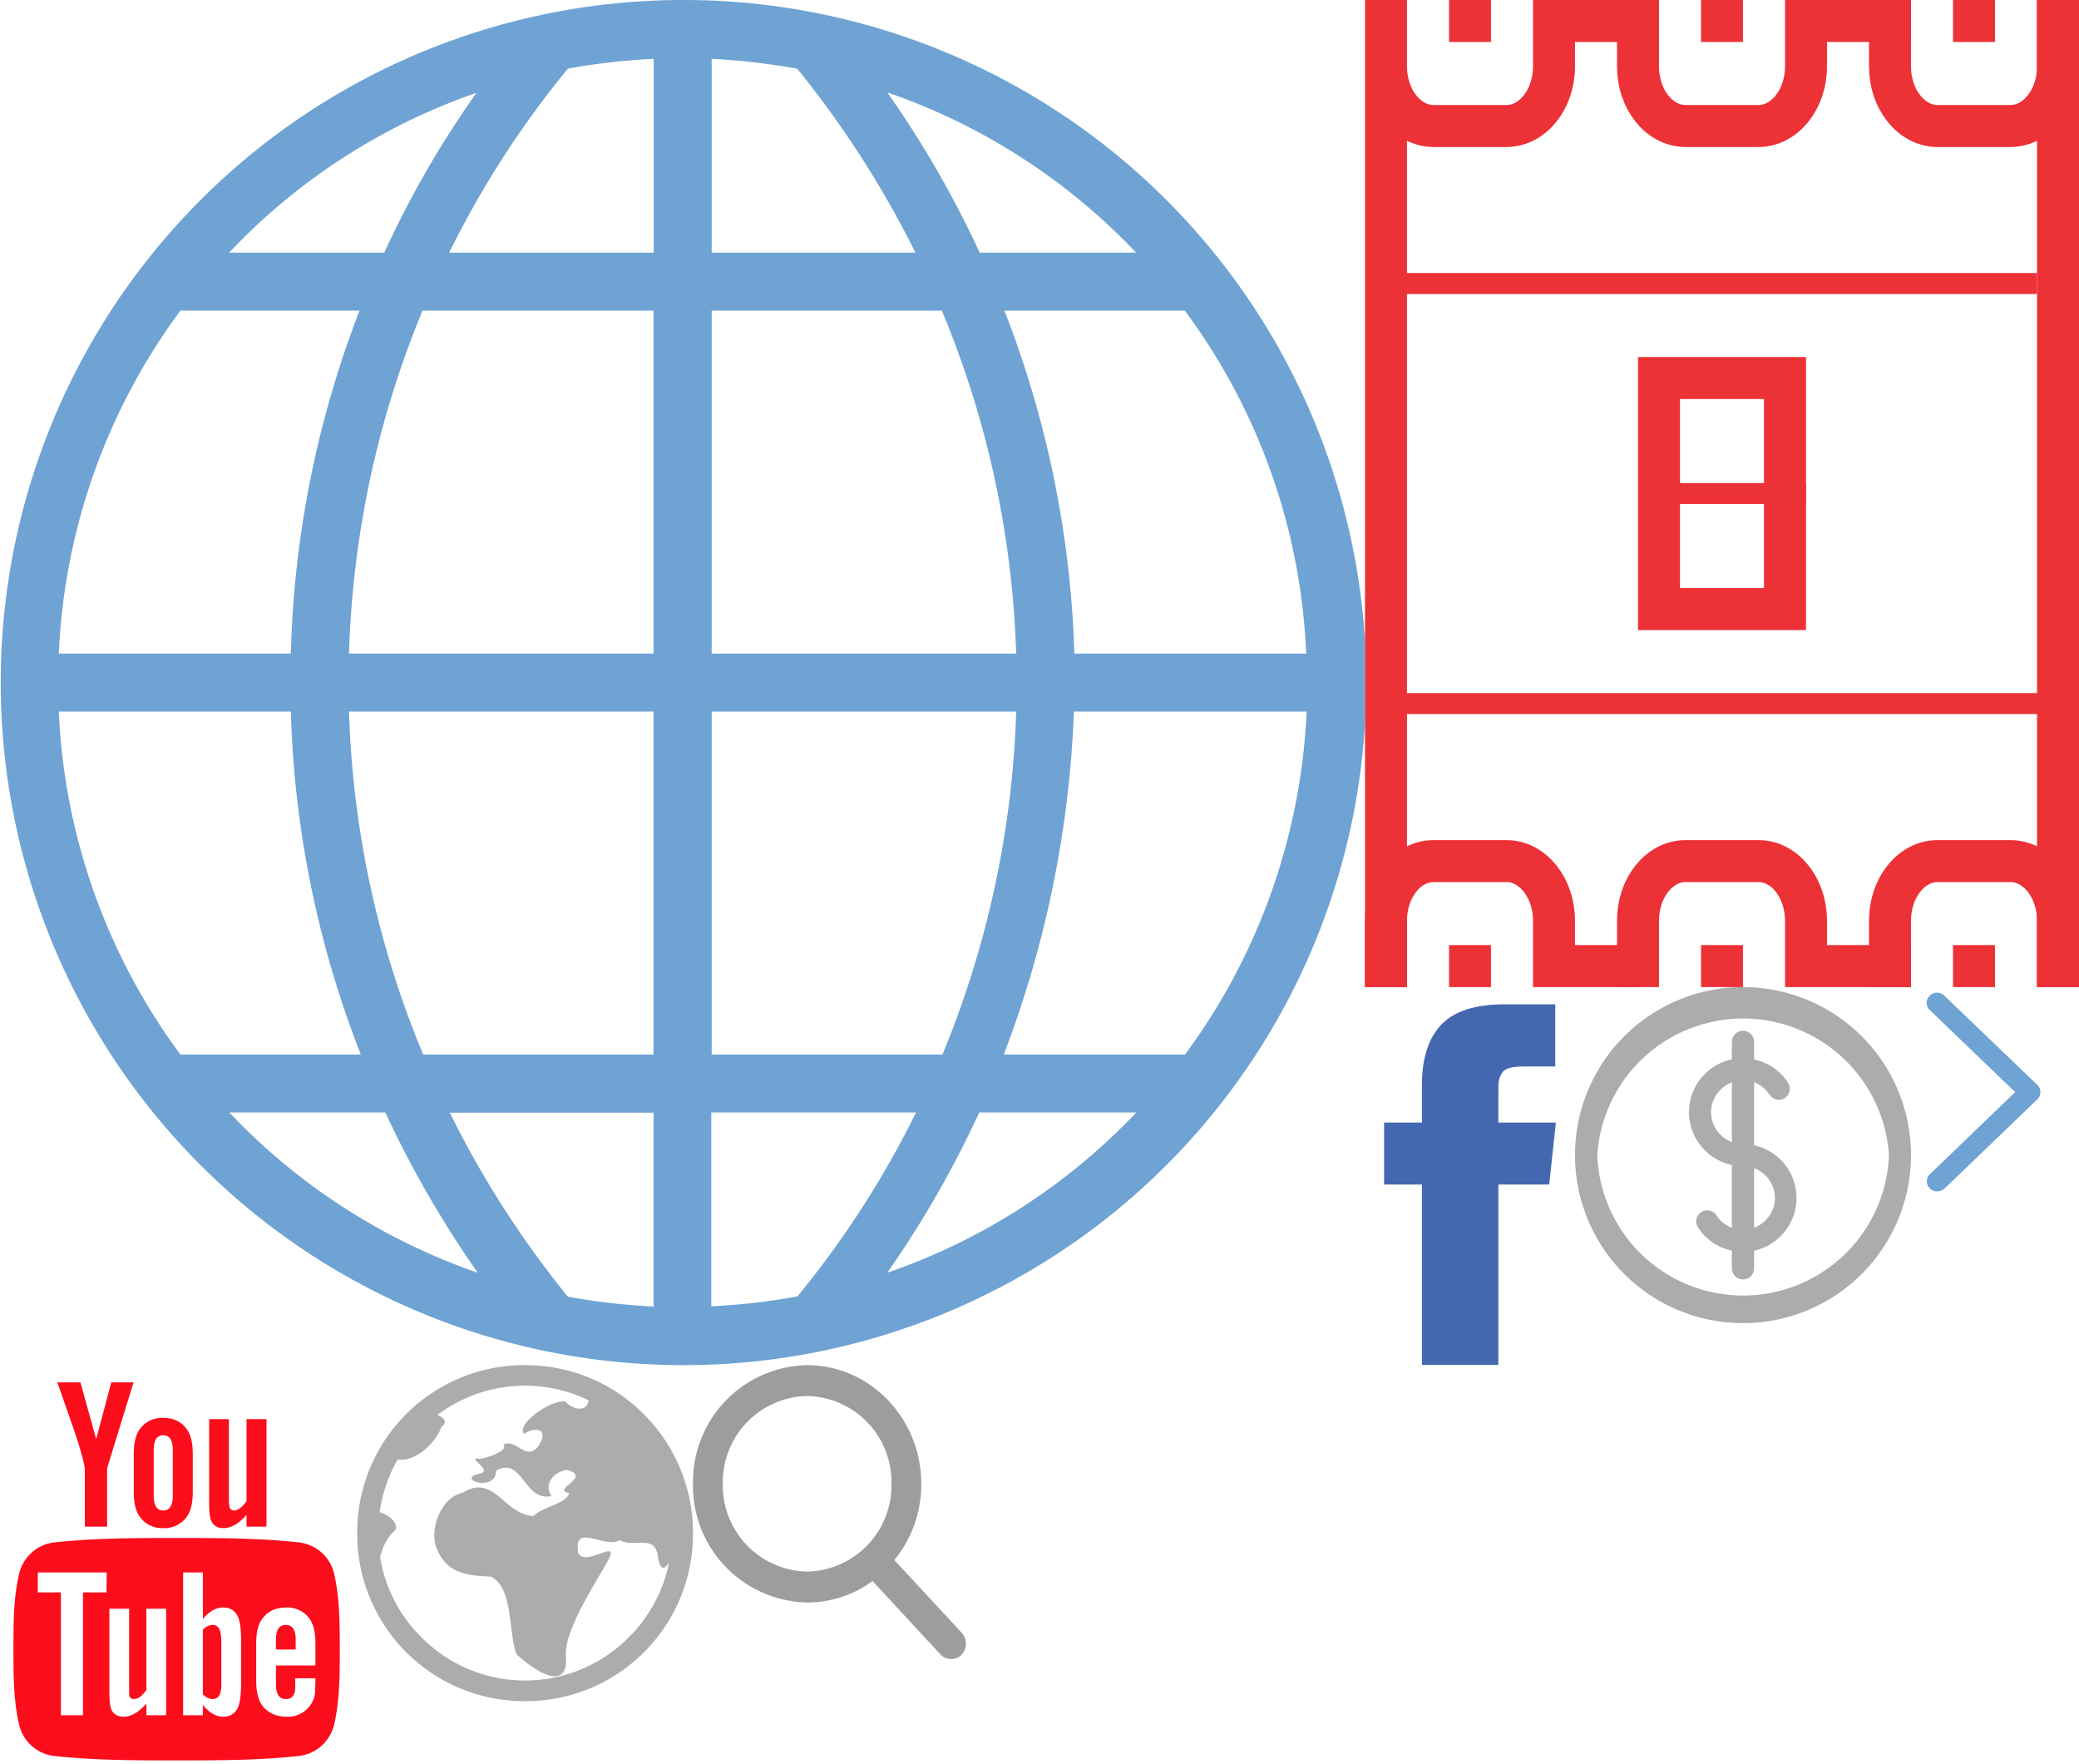 <?xml version="1.0" encoding="utf-8"?><!DOCTYPE svg PUBLIC "-//W3C//DTD SVG 1.1//EN" "http://www.w3.org/Graphics/SVG/1.1/DTD/svg11.dtd"><svg width="99" height="84" viewBox="0 0 99 84" xmlns="http://www.w3.org/2000/svg" xmlns:xlink="http://www.w3.org/1999/xlink"><view id="ad-globe" viewBox="0 0 65 65"/><svg width="65" height="65" viewBox="0 0 65 65" xmlns="http://www.w3.org/2000/svg"><defs><path id="aa" d="M281.56 1958a32.5 32.5 0 1 1 0 65 32.5 32.5 0 0 1-.05-65h.05zm-21.64 12.03h7.38a46.57 46.57 0 0 1 4.39-7.61 29.41 29.41 0 0 0-11.78 7.61zm-2.33 2.76a29.62 29.62 0 0 0-5.79 16.33h11.05a48.68 48.68 0 0 1 3.27-16.33zm8.59 35.42a48.5 48.5 0 0 1-3.33-16.33H251.8a29.62 29.62 0 0 0 5.79 16.33zm-6.26 2.76a29.6 29.6 0 0 0 11.83 7.63 49.94 49.94 0 0 1-4.4-7.63zm20.2 9.24v-9.23h-9.7a46.61 46.61 0 0 0 5.62 8.76c1.35.25 2.71.4 4.08.47zm0-28.33h-14.5a46.07 46.07 0 0 0 3.53 16.33h10.97zm0-2.76v-16.33h-11a46.28 46.28 0 0 0-3.5 16.33zm.01-28.32c-1.37.07-2.74.22-4.09.47a45.34 45.34 0 0 0-5.65 8.76h9.74zm16.7 11.99a48.97 48.97 0 0 1 3.33 16.33h11.04a29.47 29.47 0 0 0-5.78-16.33zm6.27-2.76a29.56 29.56 0 0 0-11.85-7.63 48.38 48.38 0 0 1 4.4 7.63zm-20.21-9.23v9.23h9.7a47.06 47.06 0 0 0-5.63-8.76 32.8 32.8 0 0 0-4.07-.47zm0 28.32h14.5a46.2 46.2 0 0 0-3.54-16.33h-10.96zm0 2.76v16.33h10.99a46.49 46.49 0 0 0 3.51-16.33zm-.02 28.32c1.37-.07 2.74-.22 4.1-.47a45.38 45.38 0 0 0 5.65-8.76h-9.75zm8.38-1.6a29.61 29.61 0 0 0 11.86-7.63h-7.48a49.23 49.23 0 0 1-4.38 7.63zm14.18-10.39a29.68 29.68 0 0 0 5.79-16.33h-11.08a51.12 51.12 0 0 1-3.34 16.33z"/></defs><use fill="#6fa3d4" xlink:href="#aa" transform="translate(-249 -1958)"/></svg><view id="arrow" viewBox="91 47 7 10"/><svg width="7" height="10" viewBox="0 0 7 10" x="91" y="47" xmlns="http://www.w3.org/2000/svg"><defs><path id="ba" d="M143.02 1712.34l-4.42 4.25c-.2.18-.51.18-.7 0a.47.47 0 0 1 0-.68l4.06-3.91-4.07-3.91a.47.47 0 0 1 0-.68.5.5 0 0 1 .7 0l4.43 4.25c.19.18.19.49 0 .68z"/></defs><use fill="#6fa3d4" xlink:href="#ba" transform="translate(-137 -1707)"/></svg><view id="currency" viewBox="75 47 16 16"/><svg width="16" height="16" viewBox="0 0 16 16" x="75" y="47" xmlns="http://www.w3.org/2000/svg"><defs><path id="ca" d="M1184 61a8 8 0 0 1-16 0 8 8 0 0 1 16 0zm-1.05 0a6.96 6.96 0 0 0-13.89 0 6.95 6.95 0 0 0 13.89 0zm-6.42-.47a2.57 2.57 0 0 1 0 5.02v.84a.53.53 0 0 1-1.06 0v-.84a2.57 2.57 0 0 1-1.61-1.1.52.52 0 0 1 .15-.73c.24-.16.57-.1.73.15.18.28.44.48.73.59v-2.99a2.57 2.57 0 0 1 0-5.03v-.83a.53.53 0 0 1 1.06 0v.84c.65.13 1.24.52 1.61 1.1.16.24.1.57-.15.73a.52.52 0 0 1-.72-.15 1.6 1.6 0 0 0-.74-.6zm-1.06-.15v-2.84c-.57.21-.99.77-.99 1.42 0 .65.42 1.2.99 1.42zm2.05 2.66c0-.65-.42-1.2-.99-1.42v2.84c.57-.22.99-.77.99-1.42z"/></defs><use fill="#acacac" xlink:href="#ca" transform="translate(-1168 -53)"/></svg><view id="facebook" viewBox="65 47 10 18"/><svg width="10" height="18" viewBox="0 0 10 18" x="65" y="47" xmlns="http://www.w3.org/2000/svg"><defs><path id="da" d="M764.35 3246.45v-1.48c0-.23 0-.4.03-.52.02-.12.07-.24.14-.36.08-.12.2-.2.37-.24.16-.05.38-.07.66-.07h1.51v-2.96h-2.41c-1.4 0-2.4.32-3.02.97-.61.65-.92 1.61-.92 2.87v1.79h-1.8v2.95h1.8v8.59h3.64v-8.59h2.42l.32-2.95z"/></defs><use fill="#4468b0" xlink:href="#da" transform="translate(-758 -3240)"/></svg><view id="globe" viewBox="17 65 16 16"/><svg width="16" height="16" viewBox="0 0 16 16" x="17" y="65" xmlns="http://www.w3.org/2000/svg"><defs><path id="ea" d="M1190.66 12.34A7.96 7.96 0 0 1 1193 18a7.96 7.96 0 0 1-8 8 7.96 7.96 0 0 1-7.99-8 7.96 7.96 0 0 1 7.99-8c2.14 0 4.15.82 5.66 2.34zm-.71 10.61a6.92 6.92 0 0 0 1.91-3.55c-.21.31-.41.43-.53-.27-.13-1.13-1.17-.4-1.82-.8-.69.46-2.24-.91-1.97.63.4.7 2.18-.93 1.3.54-.57 1.03-2.08 3.3-1.88 4.48.02 1.71-1.75.36-2.36-.21-.42-1.14-.14-3.14-1.22-3.7-1.17-.05-2.17-.15-2.63-1.46-.27-.94.29-2.33 1.3-2.54 1.46-.93 1.99 1.08 3.36 1.11.43-.44 1.59-.59 1.69-1.09-.9-.16 1.14-.76-.09-1.1-.68.08-1.12.7-.75 1.24-1.32.3-1.36-1.91-2.63-1.21-.03 1.1-2.06.36-.7.13.47-.2-.76-.8-.1-.69.33-.02 1.43-.4 1.13-.66.61-.38 1.13.91 1.73-.03.43-.73-.18-.86-.73-.5-.3-.33.54-1.08 1.29-1.4.25-.1.48-.16.67-.14.37.43 1.07.5 1.1-.06a6.94 6.94 0 0 0-7.19.7c.32.15.5.34.19.57-.24.72-1.22 1.69-2.08 1.55a6.94 6.94 0 0 0-.86 2.51c.72.24.88.71.73.87-.37.32-.59.78-.71 1.27a6.92 6.92 0 0 0 1.96 3.81 6.95 6.95 0 0 0 9.89 0z"/></defs><use fill="#acacac" xlink:href="#ea" transform="translate(-1177 -10)"/></svg><view id="icon" viewBox="65 0 34 47"/><svg width="34" height="47" viewBox="0 0 34 47" x="65" xmlns="http://www.w3.org/2000/svg"><path fill="none" stroke="#ED3237" stroke-width="2" stroke-miterlimit="10" d="M14 18h6v11h-6zM22 1h4M10 1h3M1 47V2.125M33 0v47M1 0v3.165C1 4.731 2.015 6 3.268 6h3.465C7.985 6 9 4.731 9 3.165V0"/><path fill="#ED3237" d="M1 13h31v1H1zM1 33h33v1H1zM14 23h7v1h-7zM4 0h2v2H4z"/><path fill="none" stroke="#ED3237" stroke-width="2" stroke-miterlimit="10" d="M13 0v3.165C13 4.731 14.015 6 15.268 6h3.465C19.985 6 21 4.731 21 3.165V0"/><path fill="#ED3237" d="M16 0h2v2h-2z"/><path fill="none" stroke="#ED3237" stroke-width="2" stroke-miterlimit="10" d="M25 0v3.165C25 4.731 26.015 6 27.268 6h3.465C31.985 6 33 4.731 33 3.165V0"/><path fill="#ED3237" d="M28 0h2v2h-2z"/><path fill="none" stroke="#ED3237" stroke-width="2" stroke-miterlimit="10" d="M22 46h4M10 46h3M1 47v-3.165C1 42.269 2.015 41 3.268 41h3.465C7.985 41 9 42.269 9 43.835V47"/><path fill="#ED3237" d="M4 45h2v2H4z"/><path fill="none" stroke="#ED3237" stroke-width="2" stroke-miterlimit="10" d="M13 47v-3.165C13 42.269 14.015 41 15.268 41h3.465C19.985 41 21 42.269 21 43.835V47"/><path fill="#ED3237" d="M16 45h2v2h-2z"/><path fill="none" stroke="#ED3237" stroke-width="2" stroke-miterlimit="10" d="M25 47v-3.165C25 42.269 26.015 41 27.268 41h3.465C31.985 41 33 42.269 33 43.835V47"/><path fill="#ED3237" d="M28 45h2v2h-2z"/></svg><view id="search" viewBox="33 65 13 14"/><svg width="13" height="14" viewBox="0 0 13 14" x="33" y="65" xmlns="http://www.w3.org/2000/svg"><defs><path id="ga" d="M1133.78 23.8a.7.7 0 0 1-1-.03l-3.23-3.49a5.25 5.25 0 0 1-3.12 1.02 5.55 5.55 0 0 1-5.43-5.65 5.55 5.55 0 0 1 5.43-5.65c3 0 5.44 2.54 5.44 5.65a5.7 5.7 0 0 1-1.28 3.63l3.21 3.47c.27.3.26.76-.02 1.04zm-11.36-8.15a4.1 4.1 0 0 0 4.01 4.18 4.1 4.1 0 0 0 4.02-4.18 4.1 4.1 0 0 0-4.02-4.18 4.1 4.1 0 0 0-4.01 4.18z"/></defs><use fill="#9d9d9d" xlink:href="#ga" transform="translate(-1121 -10)"/></svg><view id="youtube" viewBox="0 65 17 19"/><svg width="17" height="19" viewBox="0 0 17 19" y="65" xmlns="http://www.w3.org/2000/svg"><defs><path id="ha" d="M816.18 3253.53c0 1.18 0 2.44-.27 3.59-.2.81-.87 1.4-1.68 1.49-1.93.21-3.88.21-5.82.21-1.94 0-3.9 0-5.82-.21a1.94 1.94 0 0 1-1.68-1.49c-.27-1.15-.27-2.41-.27-3.59 0-1.19 0-2.45.27-3.6.2-.81.87-1.4 1.68-1.49 1.93-.21 3.88-.21 5.82-.21 1.94 0 3.9 0 5.82.21.81.09 1.49.68 1.68 1.49.27 1.15.27 2.41.27 3.6zm-11.1-3.66h-3.28v.95h1.1v5.85h1.05v-5.85h1.12zm2.83 6.8v-5.07h-.94v3.87c-.21.29-.4.43-.6.43-.12 0-.2-.07-.22-.21v-4.09h-.94v4.01c0 .36.03.6.08.75.1.26.3.38.6.38.35 0 .7-.2 1.08-.62v.55zm3.57-3.54c0-.48-.04-.82-.1-1.02-.12-.38-.38-.57-.75-.57-.34 0-.67.18-.97.55v-2.22h-.94v6.8h.94v-.49c.31.38.64.56.97.56.37 0 .63-.19.75-.57.06-.22.1-.55.1-1.02zm3.54 1.17v-1.05c0-.54-.1-.93-.29-1.19a1.3 1.3 0 0 0-1.1-.52c-.49 0-.86.17-1.13.52-.2.26-.3.65-.3 1.19v1.78c0 .54.11.94.3 1.19.28.35.65.52 1.15.52a1.3 1.3 0 0 0 1.35-1.1l.02-.59v-.14h-.96c0 .37 0 .58-.02.63-.05.24-.19.36-.42.36-.32 0-.48-.23-.48-.7v-.9zm-.94-1.23v.47h-.94v-.47c0-.47.16-.7.47-.7.32 0 .47.23.47.7zm-3.54-.01v2.16c0 .46-.14.68-.41.68-.16 0-.31-.07-.47-.22v-3.09c.16-.15.31-.22.47-.22.27 0 .4.23.4.69zm-.5-5.68c-.05-.15-.08-.4-.08-.76v-4.05h.94v3.77a2 2 0 0 0 .02.36c.02.14.1.22.22.22.19 0 .39-.15.6-.44v-3.91h.95v5.12h-.95v-.56c-.38.43-.74.63-1.09.63-.3 0-.51-.12-.6-.38zm-6.64-4.65l-.67-1.91h1.1l.75 2.7.72-2.7h1.06l-1.26 4.09v2.78h-1.06v-2.78c-.09-.5-.3-1.22-.64-2.18zm3.27 4.51c-.2-.26-.3-.66-.3-1.21v-1.79c0-.55.1-.95.3-1.21a1.3 1.3 0 0 1 1.1-.52c.48 0 .85.17 1.11.52.2.26.3.66.3 1.21v1.79c0 .55-.1.95-.3 1.21a1.3 1.3 0 0 1-1.1.52 1.3 1.3 0 0 1-1.11-.52zm.65-1.03c0 .47.15.71.45.71.31 0 .46-.24.46-.71v-2.16c0-.47-.15-.71-.46-.71-.3 0-.45.24-.45.71z"/></defs><use fill="#fc0d1c" xlink:href="#ha" transform="translate(-800 -3240)"/></svg></svg>
